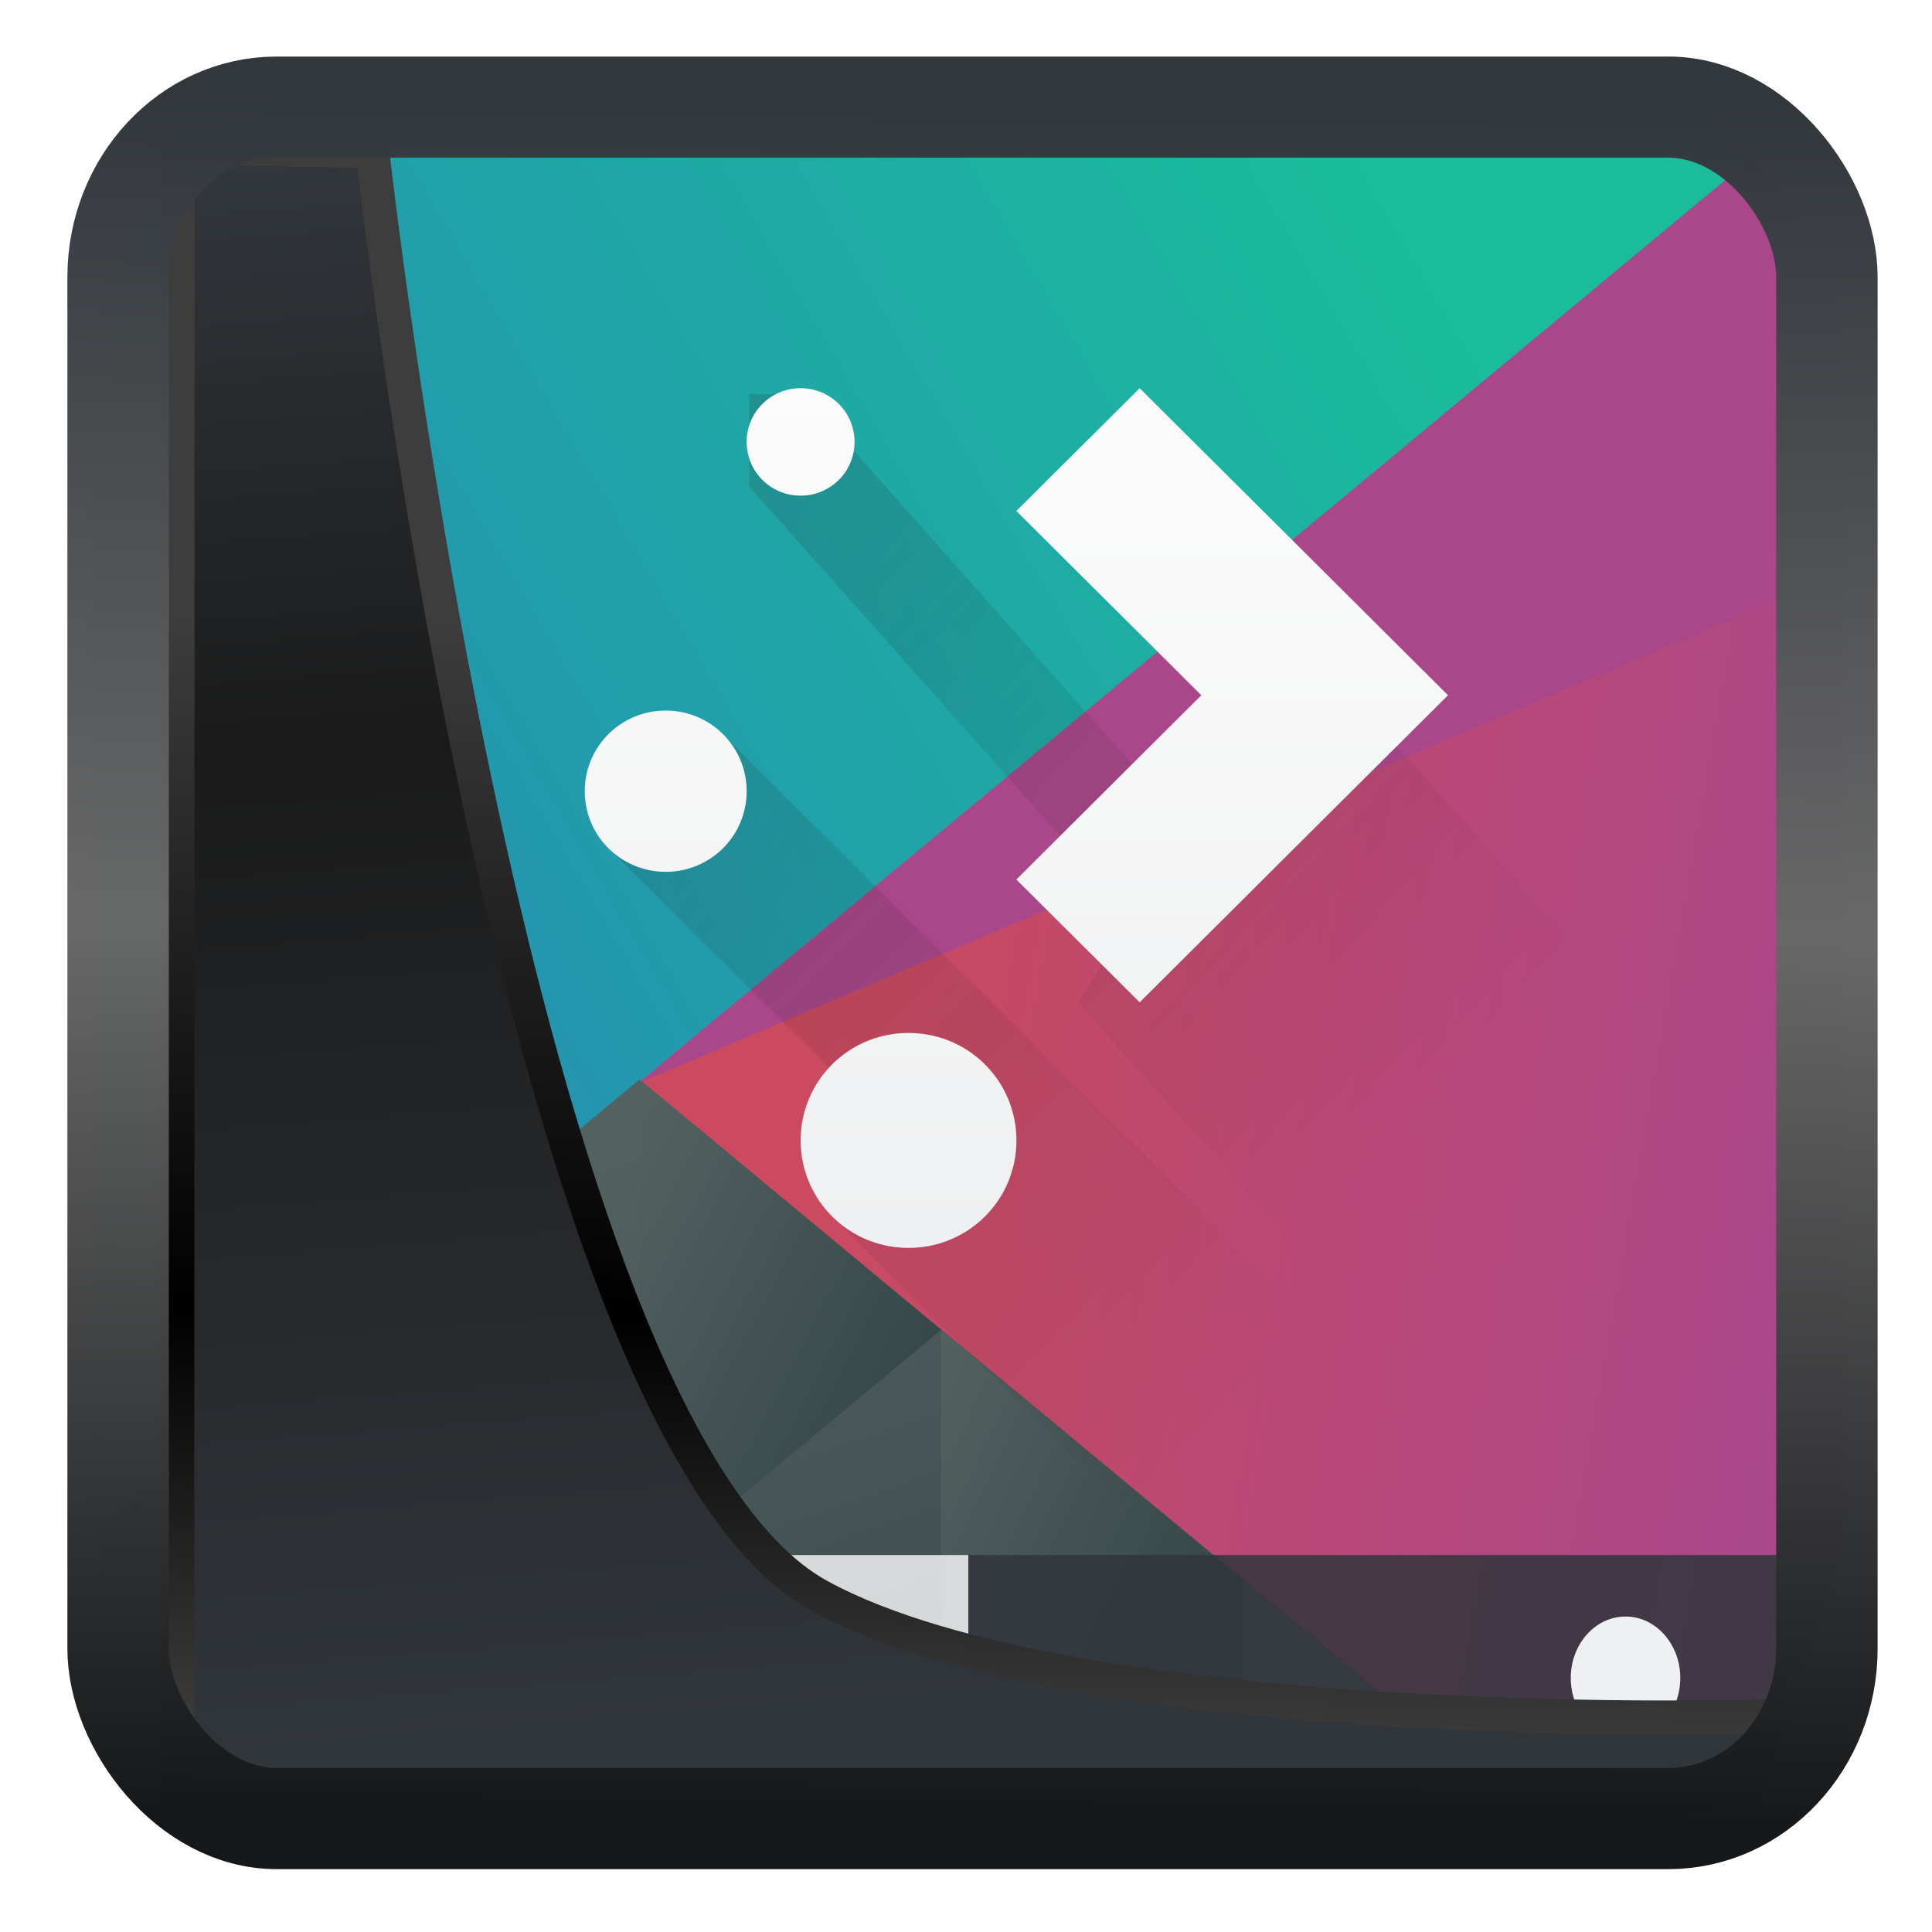 <?xml version="1.0" encoding="UTF-8" standalone="no"?>
<!-- Created with Inkscape (http://www.inkscape.org/) -->

<svg
   width="22"
   height="22"
   version="1.1"
   viewBox="0 0 22 22"
   id="svg22"
   sodipodi:docname="preferences-desktop-plasma-theme.svg"
   inkscape:version="1.1.2 (0a00cf5339, 2022-02-04)"
   xmlns:inkscape="http://www.inkscape.org/namespaces/inkscape"
   xmlns:sodipodi="http://sodipodi.sourceforge.net/DTD/sodipodi-0.dtd"
   xmlns:xlink="http://www.w3.org/1999/xlink"
   xmlns="http://www.w3.org/2000/svg"
   xmlns:svg="http://www.w3.org/2000/svg">
  <sodipodi:namedview
     id="namedview24"
     pagecolor="#ffffff"
     bordercolor="#666666"
     borderopacity="1.0"
     inkscape:showpageshadow="2"
     inkscape:pageopacity="0.0"
     inkscape:pagecheckerboard="0"
     inkscape:deskcolor="#d1d1d1"
     showgrid="false"
     inkscape:zoom="25.62"
     inkscape:cx="-4.0593286"
     inkscape:cy="13.934426"
     inkscape:window-width="3440"
     inkscape:window-height="1356"
     inkscape:window-x="0"
     inkscape:window-y="0"
     inkscape:window-maximized="1"
     inkscape:current-layer="g887"
     inkscape:pageshadow="2" />
  <defs
     id="defs12">
    <linearGradient
       id="linearGradient1005-3-3"
       x1="5.253"
       x2="9.382"
       y1="15.383"
       y2="2.942"
       gradientTransform="matrix(1,0,0,1,1.632,-0.617)"
       gradientUnits="userSpaceOnUse">
      <stop
         stop-color="#fa8200"
         offset="0"
         id="stop2" />
      <stop
         stop-color="#ff9600"
         offset=".37"
         id="stop4" />
      <stop
         stop-color="#ffb400"
         offset="1"
         id="stop6" />
    </linearGradient>
    <filter
       id="filter4014"
       x="-0.062"
       y="-0.058"
       width="1.125"
       height="1.115"
       color-interpolation-filters="sRGB">
      <feGaussianBlur
         stdDeviation="1.094"
         id="feGaussianBlur9" />
    </filter>
    <linearGradient
       inkscape:collect="always"
       xlink:href="#linearGradient3487"
       id="linearGradient3403"
       gradientUnits="userSpaceOnUse"
       x1="6.949"
       y1="4.555"
       x2="11.215"
       y2="59.052" />
    <linearGradient
       id="linearGradient3487">
      <stop
         style="stop-color:#32373c;stop-opacity:1"
         offset="0"
         id="stop3481" />
      <stop
         id="stop3483"
         offset="0.368"
         style="stop-color:#1a1a1a;stop-opacity:1" />
      <stop
         style="stop-color:#31363b;stop-opacity:1"
         offset="1"
         id="stop3485" />
    </linearGradient>
    <linearGradient
       inkscape:collect="always"
       xlink:href="#linearGradient20604"
       id="linearGradient20558"
       gradientUnits="userSpaceOnUse"
       x1="25.802"
       y1="20.374"
       x2="25.111"
       y2="58.913" />
    <linearGradient
       id="linearGradient20604">
      <stop
         id="stop20598"
         offset="0"
         style="stop-color:#3d3d3d;stop-opacity:1" />
      <stop
         style="stop-color:#000000;stop-opacity:1"
         offset="0.618"
         id="stop20600" />
      <stop
         id="stop20602"
         offset="1"
         style="stop-color:#3d3d3d;stop-opacity:1" />
    </linearGradient>
    <filter
       inkscape:collect="always"
       style="color-interpolation-filters:sRGB"
       id="filter20720"
       x="-0.017"
       y="-0.016"
       width="1.034"
       height="1.033">
      <feGaussianBlur
         inkscape:collect="always"
         stdDeviation="0.147"
         id="feGaussianBlur20722" />
    </filter>
    <linearGradient
       gradientTransform="translate(0.361,-0.13)"
       xlink:href="#linearGradient4555"
       id="linearGradient4557"
       x1="43.5"
       y1="64.012"
       x2="44.142"
       y2="0.306"
       gradientUnits="userSpaceOnUse" />
    <linearGradient
       id="linearGradient4555">
      <stop
         style="stop-color:#141618;stop-opacity:1"
         offset="0"
         id="stop4551" />
      <stop
         id="stop4559"
         offset="0.518"
         style="stop-color:#686868;stop-opacity:1" />
      <stop
         style="stop-color:#31363b;stop-opacity:1"
         offset="1"
         id="stop4553" />
    </linearGradient>
    <filter
       style="color-interpolation-filters:sRGB"
       id="filter4601"
       x="-0.03"
       width="1.06"
       y="-0.03"
       height="1.06">
      <feGaussianBlur
         stdDeviation="0.015"
         id="feGaussianBlur4603" />
    </filter>
    <linearGradient
       xlink:href="#a"
       id="g"
       gradientUnits="userSpaceOnUse"
       gradientTransform="matrix(0.446,0,0,0.573,-171.729,-286.592)"
       x1="418.17"
       y1="503.079"
       x2="384.571"
       y2="531.458" />
    <linearGradient
       id="a">
      <stop
         stop-color="#1abc9c"
         id="stop3" />
      <stop
         offset="1"
         stop-color="#2980b9"
         id="stop5" />
    </linearGradient>
    <linearGradient
       xlink:href="#b"
       id="h"
       y1="521.633"
       x1="404.045"
       y2="528.35"
       x2="430.736"
       gradientUnits="userSpaceOnUse"
       gradientTransform="matrix(0.446,0,0,0.573,-171.729,-286.593)" />
    <linearGradient
       id="b">
      <stop
         stop-color="#cc4a5e"
         id="stop9" />
      <stop
         offset="1"
         stop-color="#aa478a"
         id="stop11" />
    </linearGradient>
    <linearGradient
       xlink:href="#c"
       id="i"
       y1="542.224"
       x1="398.092"
       y2="524.9"
       x2="394.003"
       gradientUnits="userSpaceOnUse"
       gradientTransform="matrix(0.446,0,0,0.573,-171.729,-286.593)" />
    <linearGradient
       id="c">
      <stop
         stop-color="#334545"
         id="stop15" />
      <stop
         offset="1"
         stop-color="#536161"
         id="stop17" />
    </linearGradient>
    <linearGradient
       xlink:href="#c"
       id="j"
       y1="568.798"
       x1="431.571"
       y2="562.798"
       x2="439.571"
       gradientUnits="userSpaceOnUse"
       gradientTransform="matrix(-0.446,0,0,0.573,202.655,-309.495)" />
    <linearGradient
       xlink:href="#c"
       id="k"
       y1="581.87"
       x1="406.537"
       y2="572.678"
       x2="423.32"
       gradientUnits="userSpaceOnUse"
       gradientTransform="matrix(-0.446,0,0,0.573,202.655,-309.495)" />
    <linearGradient
       xlink:href="#c"
       id="l"
       y1="572.334"
       x1="423.054"
       y2="566.766"
       x2="431.225"
       gradientUnits="userSpaceOnUse"
       gradientTransform="matrix(-0.446,0,0,0.573,202.655,-309.495)" />
    <linearGradient
       xlink:href="#c"
       id="m"
       y1="577.102"
       x1="431.313"
       y2="571.445"
       x2="440.632"
       gradientUnits="userSpaceOnUse"
       gradientTransform="matrix(-0.446,0,0,0.573,202.655,-309.495)" />
    <linearGradient
       xlink:href="#c"
       id="n"
       y1="577.362"
       x1="430.567"
       y2="591.328"
       x2="423.75"
       gradientUnits="userSpaceOnUse"
       gradientTransform="matrix(-0.446,0,0,0.573,202.655,-309.495)" />
    <linearGradient
       inkscape:collect="always"
       xlink:href="#o"
       id="linearGradient898"
       gradientUnits="userSpaceOnUse"
       gradientTransform="matrix(0.753,0,0,0.669,-290.618,-344.662)"
       x1="393.571"
       y1="522.798"
       x2="407.571"
       y2="536.798" />
    <linearGradient
       id="o"
       gradientUnits="userSpaceOnUse"
       x1="393.571"
       x2="407.571"
       y1="522.798"
       y2="536.798"
       gradientTransform="translate(-384.571,-515.798)">
      <stop
         offset="0"
         stop-color="#292c2f"
         id="stop42" />
      <stop
         offset="1"
         stop-opacity="0"
         id="stop44" />
    </linearGradient>
    <linearGradient
       id="p"
       gradientUnits="userSpaceOnUse"
       x2="0"
       y1="536.798"
       y2="522.798"
       gradientTransform="matrix(0.753,0,0,0.669,-290.618,-344.662)">
      <stop
         offset="0"
         stop-color="#eff0f1"
         id="stop47" />
      <stop
         offset="1"
         stop-color="#fcfcfc"
         id="stop49" />
    </linearGradient>
    <linearGradient
       inkscape:collect="always"
       xlink:href="#o"
       id="linearGradient72642"
       gradientUnits="userSpaceOnUse"
       gradientTransform="matrix(0.669,0,0,0.669,-257.518,-344.662)"
       x1="393.571"
       y1="522.798"
       x2="407.571"
       y2="536.798" />
  </defs>
  <g
     id="g887"
     transform="matrix(0.932,0,0,1.045,1.188,-1.023)">
    <path
       d="M 3.193,1.863 A 3.349,3.349 0 0 0 0.824,2.84 3.339,3.339 0 0 0 -0.153,5.209 V 17.256 a 3.349,3.349 0 0 0 0.977,2.368 3.339,3.339 0 0 0 2.369,0.978 H 17.916 a 3.349,3.349 0 0 0 2.369,-0.977 3.339,3.339 0 0 0 0.977,-2.369 V 5.209 A 3.349,3.349 0 0 0 20.285,2.84 3.339,3.339 0 0 0 17.916,1.863 Z"
       id="path52"
       style="fill:url(#g);stroke-width:0.669"
       inkscape:connector-curvature="0" />
    <path
       d="m 17.077,20.601 h 0.839 a 3.349,3.349 0 0 0 2.369,-0.977 3.339,3.339 0 0 0 0.977,-2.369 V 5.209 A 3.349,3.349 0 0 0 20.285,2.84 C 20.234,2.79 20.16,2.767 20.105,2.72 L 6.524,12.782 17.078,20.601 Z"
       id="path54"
       style="fill:url(#h);stroke-width:0.669"
       inkscape:connector-curvature="0" />
    <path
       d="m -0.074,17.643 c 0.038,0.315 0.066,0.635 0.185,0.917 a 3.339,3.339 0 0 0 1.779,1.778 3.349,3.349 0 0 0 1.304,0.263 H 17.177 L 6.539,12.742 Z"
       id="path56"
       style="fill:url(#i);stroke-width:0.669"
       inkscape:connector-curvature="0" />
    <path
       d="M 10.224,15.471 6.539,12.741 v 5.461 z"
       id="path58"
       style="fill:url(#j);stroke-width:0.669"
       inkscape:connector-curvature="0" />
    <path
       d="m 13.908,18.201 v 2.401 h 3.24 l -3.239,-2.401 z"
       id="path60"
       style="fill:url(#k);stroke-width:0.669"
       inkscape:connector-curvature="0" />
    <path
       d="m 10.224,15.471 v 5.13 h 0.446 l 3.239,-2.4 -3.685,-2.73 z"
       id="path62"
       style="fill:url(#l);stroke-width:0.669"
       inkscape:connector-curvature="0" />
    <path
       d="m 6.539,18.201 v 2.4 h 3.239 z"
       id="path64"
       style="fill:url(#m);stroke-width:0.669"
       inkscape:connector-curvature="0" />
    <path
       d="m 13.908,18.201 -3.239,2.401 h 3.239 z"
       id="path66"
       style="fill:url(#n);stroke-width:0.669"
       inkscape:connector-curvature="0" />
    <path
       d="M 21.263,7.197 V 5.209 A 3.349,3.349 0 0 0 20.285,2.84 c -0.052,-0.051 -0.126,-0.073 -0.18,-0.12 L 6.524,12.783 Z"
       id="path68"
       inkscape:connector-curvature="0"
       style="fill:#aa478a;stroke-width:0.669" />
    <path
       d="m 10.555,17.924 v 2.677 h 7.362 a 3.349,3.349 0 0 0 2.369,-0.977 3.339,3.339 0 0 0 0.714,-1.064 3.58,3.58 0 0 0 0.191,-0.636 z"
       id="path70"
       inkscape:connector-curvature="0"
       style="fill:#31363b;fill-opacity:0.863;stroke-width:0.669" />
    <path
       d="m -0.07,17.924 c 0.045,0.212 0.098,0.44 0.181,0.636 a 3.339,3.339 0 0 0 1.779,1.778 3.349,3.349 0 0 0 1.304,0.263 h 7.362 v -2.677 z"
       id="path72"
       inkscape:connector-curvature="0"
       style="fill:#ffffff;fill-opacity:0.784;stroke-width:0.669" />
    <circle
       cx="18.586"
       cy="19.263"
       r="0.669"
       id="circle74"
       style="fill:#eff0f1;stroke-width:0.669" />
    <path
       d="m 1.186,18.593 v 0.669 h 0.669 v -0.669 z m 0.669,0.669 v 0.669 h 0.669 v -0.669 z"
       id="path76"
       inkscape:connector-curvature="0"
       style="fill:#4d4d4d;stroke-width:0.669" />
    <path
       d="m 19.924,19.932 a 3.349,3.349 0 0 0 0.151,-0.115 3.349,3.349 0 0 0 0.21,-0.193 3.339,3.339 0 0 0 0.225,-0.248 3.339,3.339 0 0 0 0.197,-0.268 3.339,3.339 0 0 0 0.17,-0.286 3.339,3.339 0 0 0 0.141,-0.303 3.339,3.339 0 0 0 0.11,-0.315 3.339,3.339 0 0 0 0.077,-0.324 3.339,3.339 0 0 0 0.046,-0.331 3.339,3.339 0 0 0 0.012,-0.293 V 14.578 L 15.239,8.555 13.232,9.985 8.547,5.276 H 7.878 V 6.28 l 4.685,4.693 -0.669,0.928 z m -1.068,0.535 a 3.349,3.349 0 0 1 -0.274,0.069 3.349,3.349 0 0 1 -0.331,0.05 3.349,3.349 0 0 1 -0.335,0.015 h 1.074 l -0.134,-0.135 z"
       id="path78"
       style="opacity:0.2;fill:url(#linearGradient72642);fill-rule:evenodd;stroke-width:0.669"
       inkscape:connector-curvature="0" />
    <path
       d="m 16.059,20.601 h 3.371 a 3.77,3.349 0 0 0 0.377,-0.015 3.77,3.349 0 0 0 0.372,-0.05 3.77,3.349 0 0 0 0.309,-0.069 L 7.558,8.98 6.16,10.221 9.637,13.31 8.893,14.235 Z"
       id="path80"
       style="opacity:0.2;fill:url(#linearGradient898);fill-rule:evenodd;stroke-width:0.71"
       inkscape:connector-curvature="0" />
    <path
       d="M 8.507,5.209 A 0.658,0.584 0 0 0 7.848,5.794 c 0,0.325 0.294,0.586 0.659,0.586 0.365,0 0.659,-0.261 0.659,-0.586 A 0.658,0.584 0 0 0 8.507,5.209 Z m 4.143,0 -1.507,1.338 2.26,2.008 -2.26,2.008 1.507,1.338 L 14.91,9.893 16.417,8.555 14.91,7.216 Z M 6.859,8.722 A 0.987,0.877 0 0 0 5.87,9.601 0.987,0.877 0 0 0 6.859,10.479 0.987,0.877 0 0 0 7.848,9.6 0.987,0.877 0 0 0 6.859,8.722 Z m 2.967,3.513 c -0.731,0 -1.318,0.522 -1.318,1.171 0,0.649 0.588,1.171 1.318,1.171 0.731,0 1.318,-0.522 1.318,-1.171 0,-0.649 -0.588,-1.171 -1.318,-1.171 z"
       id="path82"
       style="fill:url(#p);stroke-width:0.71"
       inkscape:connector-curvature="0" />
  </g>
  <path
     style="display:inline;mix-blend-mode:normal;fill:url(#linearGradient3403);fill-opacity:1;stroke:url(#linearGradient20558);stroke-width:1.162;stroke-linecap:butt;stroke-linejoin:round;stroke-miterlimit:4;stroke-dasharray:none;stroke-opacity:1;filter:url(#filter20720)"
     d="M 4.704,3.981 4.691,60.802 H 58.595 l 1.022,-2.866 c 0,0 -23.875,0.766 -32.844,-4.14 C 16.258,48.042 11.401,4.098 11.401,4.098 Z"
     id="path1686"
     sodipodi:nodetypes="ccccscc"
     transform="matrix(0.331,0,0,0.331,0.467,0.365)"
     inkscape:label="folder" />
  <rect
     style="display:inline;fill:none;fill-opacity:1;stroke:url(#linearGradient4557);stroke-width:3.714;stroke-linejoin:round;stroke-miterlimit:7.8;stroke-dasharray:none;stroke-opacity:0.995;filter:url(#filter4601)"
     id="rect4539"
     width="62.567"
     height="62.867"
     x="1.032"
     y="0.596"
     ry="6.245"
     rx="5.803"
     transform="matrix(0.311,0,0,0.31,1.024,1.035)"
     inkscape:label="contour" />
</svg>
